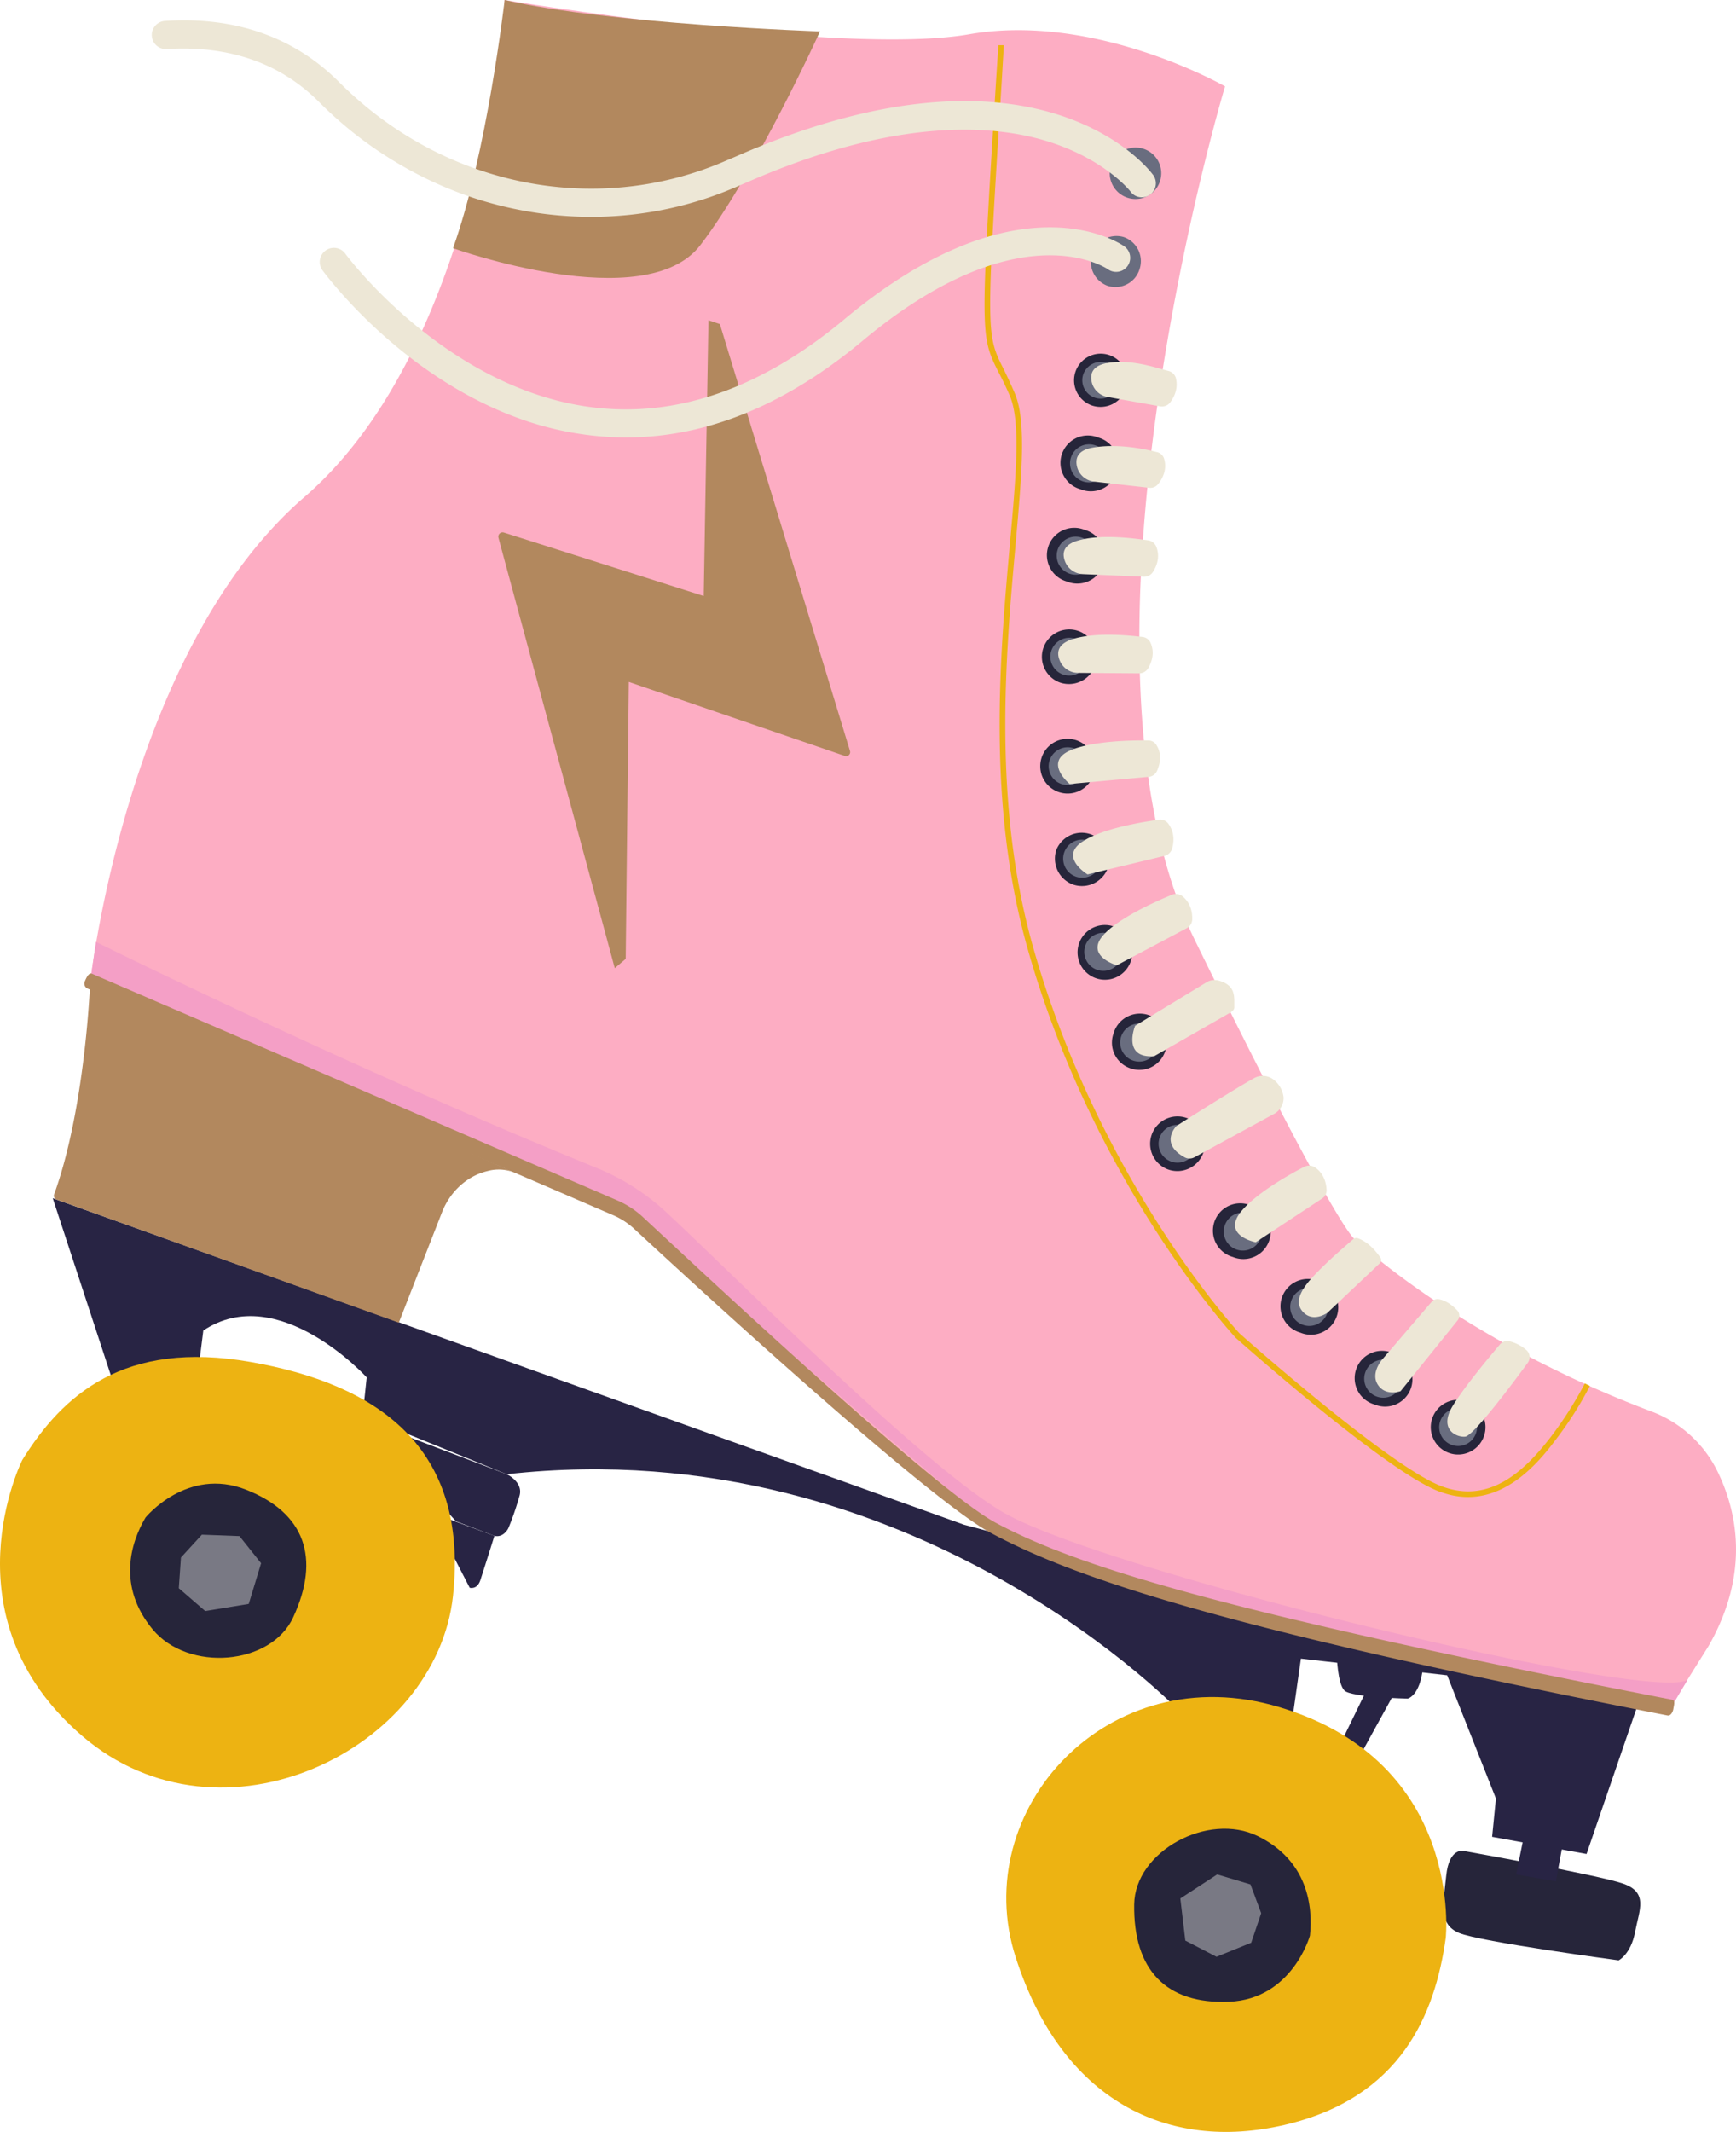 <svg xmlns="http://www.w3.org/2000/svg" width="729.9" height="896" viewBox="0.017 -0 729.923 896.018" style=""><g><title>summer29_355234716</title><g data-name="Layer 2"><path d="M212.2 0s142.1 23.7 195.3 14.4 107.6 21.9 107.6 21.9-71.7 238.3-12.8 358.6 67 125.6 67 125.6 44.2 42.3 125.3 72.8a50.7 50.7 0 0 1 27.5 25c8.2 16.7 13.9 42.7-3.7 73.5l-16.8 26.8S479.6 680 411.1 639c0 0-92.3-74.2-144.2-127.1l-229-98.6S53.3 273.4 128 208.9 212.2 0 212.2 0z" fill="#fdadc3"></path><path d="M457.7 324.6a9.3 9.3 0 0 1-11.8 5.7 9.2 9.2 0 0 1-5.8-11.8 9.4 9.4 0 0 1 11.8-5.8 9.5 9.5 0 0 1 5.8 11.9z" fill="#696d7f"></path><path d="M458.5 278.7a9.3 9.3 0 1 1-17.5-6.1 9.3 9.3 0 0 1 17.5 6.1z" fill="#696d7f"></path><path d="M461 236.6a9.3 9.3 0 1 1-5.8-11.8 9.3 9.3 0 0 1 5.8 11.8z" fill="#696d7f"></path><path d="M466.6 197.3a9.3 9.3 0 0 1-17.6-6 9.2 9.2 0 0 1 11.8-5.8 9.4 9.4 0 0 1 5.8 11.8z" fill="#696d7f"></path><path d="M471.4 162.8a9.3 9.3 0 1 1-17.5-6 9.3 9.3 0 1 1 17.5 6z" fill="#696d7f"></path><path d="M479.1 113.3a10.6 10.6 0 0 1-13.7 6.7 10.8 10.8 0 0 1 7-20.4 10.7 10.7 0 0 1 6.7 13.7z" fill="#696d7f"></path><path d="M487.7 76.3a10.8 10.8 0 0 1-20.5-7 10.9 10.9 0 0 1 13.8-6.7 10.8 10.8 0 0 1 6.7 13.7z" fill="#696d7f"></path><path d="M463.7 364.2a9.3 9.3 0 1 1-5.8-11.8 9.2 9.2 0 0 1 5.8 11.8z" fill="#696d7f"></path><path d="M472.8 402.5a9.3 9.3 0 0 1-17.6-6.1 9.4 9.4 0 0 1 11.8-5.8 9.3 9.3 0 0 1 5.8 11.9z" fill="#696d7f"></path><path d="M487 441.4a9.2 9.2 0 0 1-11.8 5.7 9.3 9.3 0 1 1 6-17.5 9.2 9.2 0 0 1 5.8 11.8z" fill="#696d7f"></path><path d="M503.9 483.8a9.3 9.3 0 1 1-17.6-6 9.2 9.2 0 0 1 11.8-5.8 9.4 9.4 0 0 1 5.8 11.8z" fill="#696d7f"></path><path d="M532.2 520.6a9.2 9.2 0 0 1-11.8 5.8 9.3 9.3 0 1 1 11.8-5.8z" fill="#696d7f"></path><path d="M559.5 553a9.4 9.4 0 0 1-11.8 5.8 9.3 9.3 0 0 1-5.8-11.9 9.2 9.2 0 0 1 11.8-5.7 9.4 9.4 0 0 1 5.8 11.8z" fill="#696d7f"></path><path d="M590.5 582.6a9.3 9.3 0 1 1-5.7-11.8 9.2 9.2 0 0 1 5.7 11.8z" fill="#696d7f"></path><path d="M621.5 603.5a9.4 9.4 0 0 1-11.8 5.8 9.3 9.3 0 1 1 11.8-5.8z" fill="#696d7f"></path><path d="M47.5 580.7l-25.3-77.1 383.1 137.2 283.4 75.5-21.6 62.9-39.7-7.2 1.6-16.1-20.5-51.8-61.5-7-4.5 31.7-44.6-7.7S384.6 600.4 213.1 619.6L152.5 595l1.7-16.1s-37.1-40.8-68.7-19.7l-3.7 29.4z" fill="#282444"></path><path d="M40.4 395.9s106.2 52.6 210.1 94.8a96.4 96.4 0 0 1 30 19.1c31.6 29.5 107.5 106.1 141.3 125.8 42.6 24.8 269.8 79.7 287.7 70.5l-5.4 9.1s-179-25-286.5-73.1l-154-132.4-225.5-97.6s-.5 2.4 2.3-16.2z" fill="#f49fc6"></path><path d="M606.5 627.3a29.2 29.2 0 0 1-3.4-1.3c-23.7-10.6-81.1-61.6-83.6-63.8-.6-.7-59.2-64.1-87.3-163.1-17.4-61.2-11.7-124.1-7.6-170 2.6-28.9 4.7-51.7 0-62.8-1.8-4.1-3.3-7.2-4.7-9.8-7.7-15.4-7.7-15.4-1.1-122.2l1-15.3h2.3l-.9 15.3c-6.6 106.2-6.6 106.2.9 121 1.3 2.7 2.8 5.8 4.6 10 5 11.7 2.9 34.7.3 63.9-4.1 45.8-9.8 108.4 7.5 169.2 27.9 98.4 86.1 161.4 86.7 162s59.5 52.9 82.9 63.4c21.6 9.6 37.1-5.7 48.2-20.2a158.3 158.3 0 0 0 14.1-22.2l2.1 1.1a149.1 149.1 0 0 1-14.3 22.5c-6.5 8.6-23.4 30.7-47.7 22.3z" fill="#edb312"></path><path d="M459.1 170.4a11.2 11.2 0 1 1 14.3-6.9 11.3 11.3 0 0 1-14.3 6.9zm6.2-17.9a7.8 7.8 0 0 0-9.8 4.8 7.7 7.7 0 0 0 14.6 5 7.8 7.8 0 0 0-4.8-9.8z" fill="#26253a"></path><path d="M454.3 205.6a11.5 11.5 0 1 1 7.5-21.7 11.5 11.5 0 1 1-7.5 21.7zm6.3-18.4a8 8 0 1 0 4.9 10.1 7.9 7.9 0 0 0-4.9-10.1z" fill="#26253a"></path><path d="M448.6 244.4a11.5 11.5 0 1 1 7.5-21.7 11.5 11.5 0 1 1-7.5 21.7zM455 226a8 8 0 1 0 4.9 10.1A8 8 0 0 0 455 226z" fill="#26253a"></path><path d="M445.8 286.9a11.5 11.5 0 1 1 14.7-7.2 11.7 11.7 0 0 1-14.7 7.2zm6.4-18.4a7.9 7.9 0 0 0-5.2 15 7.9 7.9 0 1 0 5.2-15z" fill="#26253a"></path><path d="M445.2 332.9a11.5 11.5 0 1 1 14.6-7.2 11.5 11.5 0 0 1-14.6 7.2zm6.3-18.4a8 8 0 0 0-10.1 4.9 7.9 7.9 0 0 0 4.9 10.1 7.9 7.9 0 0 0 5.2-15z" fill="#26253a"></path><path d="M451.3 371.8a11.6 11.6 0 0 1-7.1-14.7 11.5 11.5 0 0 1 21.7 7.5 11.6 11.6 0 0 1-14.6 7.2zm6.3-18.5a8 8 0 1 0 5 10.2 8.1 8.1 0 0 0-5-10.2z" fill="#26253a"></path><path d="M460.2 410.9a11.5 11.5 0 0 1 7.5-21.7 11.5 11.5 0 1 1-7.5 21.7zm6.4-18.4a8 8 0 1 0 4.9 10.1 7.9 7.9 0 0 0-4.9-10.1z" fill="#26253a"></path><path d="M475.3 449a11.4 11.4 0 0 1-7.1-14.6 11.5 11.5 0 1 1 21.7 7.5 11.4 11.4 0 0 1-14.6 7.1zm6.3-18.4a8 8 0 1 0 5 10.1 8 8 0 0 0-5-10.1z" fill="#26253a"></path><path d="M491.4 491.6a11.5 11.5 0 1 1 14.6-7.2 11.6 11.6 0 0 1-14.6 7.2zm6.3-18.4a7.9 7.9 0 1 0-5.2 15 7.9 7.9 0 0 0 5.2-15z" fill="#26253a"></path><path d="M518.4 528.3a11.5 11.5 0 1 1 7.5-21.7 11.5 11.5 0 1 1-7.5 21.7zm6.3-18.4a8 8 0 0 0-5.2 15.1 8 8 0 1 0 5.2-15.1z" fill="#26253a"></path><path d="M546.8 560.1a11.5 11.5 0 1 1 7.5-21.7 11.5 11.5 0 1 1-7.5 21.7zm6.3-18.4a8 8 0 1 0 5 10.1 8 8 0 0 0-5-10.1z" fill="#26253a"></path><path d="M578 590.3a11.5 11.5 0 1 1 7.5-21.7 11.5 11.5 0 1 1-7.5 21.7zm6.3-18.4a8 8 0 1 0 4.9 10.1 8 8 0 0 0-4.9-10.1z" fill="#26253a"></path><path d="M609.4 610.7a11.5 11.5 0 1 1 14.6-7.2 11.5 11.5 0 0 1-14.6 7.2zm6.3-18.4a8 8 0 0 0-10.1 4.9 7.9 7.9 0 0 0 4.9 10.1 7.9 7.9 0 0 0 5.2-15z" fill="#26253a"></path><path d="M641.8 567.4a4 4 0 0 1 .7 5.2c-5.7 7.8-22.8 30.8-26.4 31.2s-11.5-3-5.1-13.2c5.2-8.4 16-21.2 19.8-25.7a4.1 4.1 0 0 1 3.8-1.2 17 17 0 0 1 7.2 3.7z" fill="#ede7d6"></path><path d="M558.2 551.7s-5.6 4.1-9.9.1-1.9-9.3 4.5-16 13.6-12.7 16.2-15a2.1 2.1 0 0 1 1.9-.4c4.1 1.5 7 4.6 9.5 8.1a1.9 1.9 0 0 1-.3 2.5z" fill="#ede7d6"></path><path d="M604.8 546a3.3 3.3 0 0 0-2.8 1.1L581.5 571s-5.4 5.8-2.2 10.9 9.6 2.8 9.6 2.8l24.1-29.9a3.2 3.2 0 0 0-.3-4.1c-1.7-1.8-4.6-4.2-7.9-4.7z" fill="#ede7d6"></path><path d="M190.5 104.3s80.8 29 104-1.3 50.3-89.8 50.3-89.8-88.2-3-132.6-13.2c0 0-7.4 64.5-21.7 104.3z" fill="#b2885e"></path><path d="M37.9 413.3s-2 52.4-15.1 88.6a1.7 1.7 0 0 0 1.1 2.3l143.8 51.7 18.2-46.5c3.3-8.4 10.3-15.1 19-17.2a17.9 17.9 0 0 1 11.4.6z" fill="#b2885e"></path><path d="M615.3 777.9s-6-1.4-7.2 10.4-3.4 20.4 5.4 24.1 67.1 11.5 67.1 11.5 5.1-2.5 6.9-11.9 5.7-16.7-5.2-20.4-67-13.7-67-13.7z" fill="#26253a"></path><path fill="#282444" d="M641 770.5l-3.5 17.3 16.7 2.9 3-16.2-16.2-4z"></path><path d="M562.1 696s.3 11.6 3.2 14.5 26.6 3.4 26.6 3.4 5.2-1.1 6.4-13.1z" fill="#282444"></path><path fill="#282444" d="M575.6 708.3l-12.8 26.3 8.7 3.9 16.4-29.8-12.3-.4z"></path><path d="M207.9 645.5l-16.1-6.1s-26.9-27.9-22.1-36.3l43.4 16.5s6.9 3.2 5.4 8.9a121 121 0 0 1-4.7 13.7s-1.9 4.2-5.9 3.3z" fill="#282444"></path><path d="M190.6 653.9l6.9 13.4s3.1 1 4.5-3.2 5.9-18.6 5.9-18.6l-19.6-7.2z" fill="#282444"></path><path d="M9.4 613.6s-33.2 66 25.3 116.1 148.9 5.7 155.8-59.1c6.7-62.7-32.1-88.9-85.2-98.2s-78.9 13.8-95.9 41.2z" fill="#edb312"></path><path d="M61.2 637.8s17.5-21.5 42.3-11.7 31.3 28.8 19.8 53.6c-9.3 20.3-44.2 23.1-59.1 5.1s-9.3-36.4-3-47z" fill="#26253a"></path><path fill="#797984" d="M86.3 677.1l18.3-3 5.2-17.1-9.1-11.4-15.8-.6-8.8 9.6-.9 12.9 11.1 9.6z"></path><path d="M607.9 814.5s7.9-73.7-69.9-97c-72.1-21.7-131 43.3-110.9 105.2 19.4 60.1 63.7 81.8 112.9 70.4s63.4-46.6 67.9-78.6z" fill="#edb312"></path><path d="M550.8 813.5s-7.4 26.7-34 27.8-40.3-13.5-39.9-40.9c.3-22.3 31-39 52-28.7s23.2 29.5 21.9 41.8z" fill="#26253a"></path><path fill="#797984" d="M511.8 787.8l-15.5 10.1 2.1 17.7 13.1 6.8 14.6-5.9 4.2-12.4-4.5-12.1-14-4.2z"></path><path d="M463.8 664.2c-21.9-7.5-36.1-14-47.3-20-27.1-14.5-129.5-108.9-149.8-127.7a31.2 31.2 0 0 0-8.7-5.7L36.9 415.5a2.3 2.3 0 0 1-1.2-3.1c.5-1.2 1.6-3.7 2.9-3.2L260 504.7a37.5 37.5 0 0 1 10.1 6.6C290.3 530 392.2 625.8 418.7 640c32.2 17.2 89.8 36.5 284.5 74.4 1.3.3.6 2.5.4 3.8s-1.1 3-2.4 2.8c-127.6-24.9-196.2-42.6-237.4-56.8z" fill="#b2885e"></path><path d="M528 522.1s-14.1-2.7-6.4-12.6c6.3-8 21.5-16.4 26.8-19.1a4.4 4.4 0 0 1 4.3.1c2.1 1.3 4.8 4.1 5.1 9.6a4.1 4.1 0 0 1-2 3.7z" fill="#ede7d6"></path><path d="M469.6 405.7s-13.9-4-5.3-13.1c7-7.4 23-14.3 28.6-16.6a4.5 4.5 0 0 1 4.2.6c1.9 1.5 4.4 4.5 4.2 10a4.3 4.3 0 0 1-2.3 3.5z" fill="#ede7d6"></path><path d="M457.3 367.5s-12.4-7.4-1.8-14c8.6-5.5 25.8-8.2 31.8-9a4.2 4.2 0 0 1 3.9 1.6c1.5 2 3.1 5.5 1.6 10.7a4.5 4.5 0 0 1-3.1 2.9z" fill="#ede7d6"></path><path d="M449.8 329.5s-11.2-9.1.2-14.1c9.4-4.1 26.8-4.3 32.8-4.2a4 4 0 0 1 3.6 2.2c1.3 2.1 2.3 5.8 0 10.8a4.2 4.2 0 0 1-3.5 2.3z" fill="#ede7d6"></path><path d="M453.3 282.8a8.3 8.3 0 0 1-7.7-5.2c-1.3-3.1-1.1-6.8 5.1-8.9 9.7-3.1 23.7-1.7 29.7-1a4.2 4.2 0 0 1 3.4 2.5c1 2.3 1.7 6-1.1 10.8a4.5 4.5 0 0 1-3.7 2z" fill="#ede7d6"></path><path d="M455.3 241.3a8.4 8.4 0 0 1-7.5-5.4c-1.2-3.2-.9-6.9 5.4-8.7 9.8-2.9 23.8-.9 29.7-.1a4.4 4.4 0 0 1 3.3 2.7c.9 2.3 1.5 6.1-1.5 10.7a4.4 4.4 0 0 1-3.7 1.9z" fill="#ede7d6"></path><path d="M460 202.4a8.3 8.3 0 0 1-7.1-6.1c-.8-3.2-.2-6.9 6.2-8.1 10.1-1.9 21.5.3 27.3 1.8a4 4 0 0 1 3.1 2.9c.7 2.4.9 6.2-2.5 10.5a4.2 4.2 0 0 1-3.9 1.6z" fill="#ede7d6"></path><path d="M466.1 166.9a8.3 8.3 0 0 1-7-6.1c-.8-3.3-.2-6.9 6.2-8.2 10.1-1.8 20.2 1.8 26 3.3a4.3 4.3 0 0 1 3.1 2.9c.6 2.3.8 6.2-2.5 10.5a4.4 4.4 0 0 1-4 1.5z" fill="#ede7d6"></path><path d="M494.7 473.2s-7.4 7.3 3.4 13.2a4.3 4.3 0 0 0 4.1 0l33.6-18.3a7.5 7.5 0 0 0 3.9-7 10.9 10.9 0 0 0-3.9-7.1 7.4 7.4 0 0 0-8.6-.8c-9.5 5.3-32.5 20-32.5 20z" fill="#ede7d6"></path><path d="M507.7 412.6l-30.4 18.5s-5.7 13.8 8 12.8l31.1-17.8c1.1-.6 2.7-1.5 2.6-2.8-.1-4 .9-9-6.3-11.1a6.6 6.6 0 0 0-5 .4z" fill="#ede7d6"></path><path d="M197.4 82.6A165.7 165.7 0 0 1 134.3 43c-16.4-16.5-38-24-64.2-22.4a5.9 5.9 0 1 1-.7-11.8c29.7-1.9 54.4 6.8 73.3 25.8 43.3 43.3 106.5 56.5 161 33.6l6.1-2.6c125.8-55 172.9 5 174.8 7.6a5.9 5.9 0 1 1-9.4 7.1c-.2-.2-11-13.8-35.7-21.2-23.2-6.9-63.7-9.4-124.9 17.3l-6.3 2.7c-35.8 15.1-75.1 15.7-110.9 3.5z" fill="#ede7d6"></path><path d="M297.9 134.6l4.8 1.6 54.7 179.4a1.7 1.7 0 0 1-2.2 2.1l-90.8-31.1-1.3 116.4-4.6 3.9L209.6 226a1.8 1.8 0 0 1 2.2-2.2l84.1 26.7z" fill="#b2885e"></path><path d="M220.4 176.6c-51.2-17.6-83.2-60.9-84.8-63a5.9 5.9 0 0 1 9.6-7c.4.6 42.3 57 104.1 64.6 35.5 4.4 71-8.1 105.6-36.9 73-61 116-32.1 117.8-30.8a5.9 5.9 0 1 1-6.8 9.7c-1.6-1.1-38-24.5-103.4 30.2-37.2 31-75.8 44.3-114.7 39.5a133.5 133.5 0 0 1-27.4-6.3z" fill="#ede7d6"></path></g></g></svg>